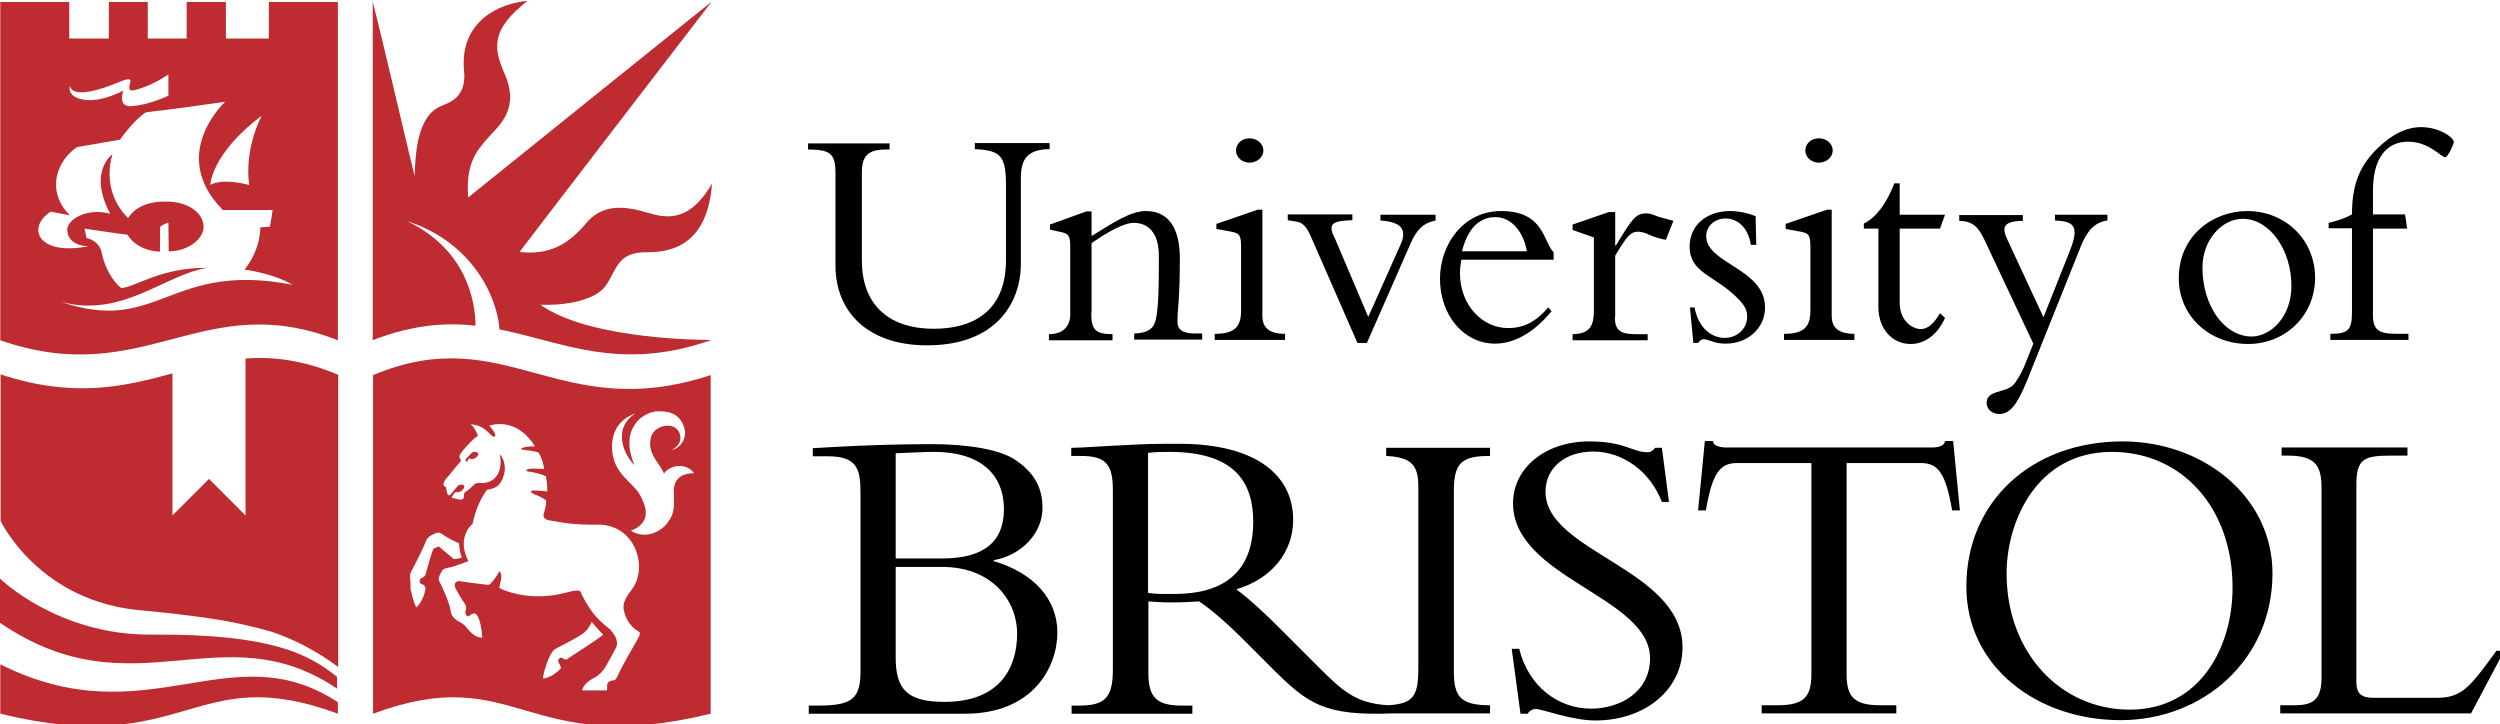 <?xml version="1.0" encoding="UTF-8" standalone="no"?>
<!-- Created with Inkscape (http://www.inkscape.org/) -->

<svg
   width="195.845mm"
   height="56.716mm"
   viewBox="0 0 195.845 56.716"
   version="1.1"
   id="svg1"
   xmlns="http://www.w3.org/2000/svg"
   xmlns:svg="http://www.w3.org/2000/svg">
  <defs
     id="defs1" />
  <g
     id="layer1"
     transform="translate(-16.585,-118.783)">
    <g
       id="g24"
       transform="matrix(0.265,0,0,0.265,3.091,70.337)">
		<path
   d="m 315.8,316.8 c 3.2,-0.1 8.3,-0.4 11.1,-0.4 15.5,0 20.8,8.1 20.8,16.9 0,9.8 -6.1,14.6 -18.2,14.6 H 315.7 V 316.8 Z M 305.3,381 c 0,8 -2,10.4 -12.4,10.4 H 290 v 2.4 h 46.2 c 20.3,0 27.3,-14 27.3,-24 0,-9.8 -6.9,-17.6 -18.8,-21.1 v -0.3 c 8.5,-1.5 14.4,-8.2 14.4,-15.4 0,-6.1 -2.5,-10.4 -7.7,-14 -4.5,-3.3 -14.3,-4.9 -25.4,-4.9 -2.4,0 -12,0.1 -18.9,0.4 -3.7,0.1 -12.4,0.6 -15.9,0.8 v 2.4 h 4.4 c 8.8,0 9.7,3.8 9.7,11 z m 10.5,-30.6 h 13.6 c 14.8,0 22.2,10 22.2,19.7 0,9.8 -4.8,20.2 -21.5,20.2 -10.6,0 -14.4,-3.4 -14.4,-13 v -26.9 z"
   id="path1" />

		<path
   d="m 491.4,317.6 v -2.4 h -30.7 v 2.4 c 7.1,0.4 9.5,2.3 9.5,9.1 v 53.8 c 0,8.2 -1.6,10.3 -8.8,10.8 -9.6,-0.5 -13.7,-4.3 -20.6,-11.2 l -10,-10 c -5.9,-5.9 -9.7,-9.5 -14.4,-13.1 10.4,-3 16.8,-11 16.8,-20.5 0,-12.9 -10.5,-22.5 -33.8,-22.5 -8.2,0 -10.7,0.1 -15.9,0.4 -5.2,0.2 -12.9,0.8 -15.9,0.8 v 2.4 h 2.8 c 7.3,0 9.5,2.3 9.5,10.1 v 53.2 c 0,8.5 -2.7,10.5 -10.1,10.5 h -2.1 v 2.4 h 35.7 v -2.4 h -2.9 c -7.1,0 -10.1,-1.9 -10.1,-9.5 v -21.3 c 2,0.1 3.7,0.3 6.4,0.3 3.4,0 5.4,-0.1 8.6,-0.3 3,2 7.5,5.7 13,11.2 l 8.3,8.3 c 10.9,10.9 15.6,14.4 36.1,13.6 h 28.6 v -2.4 c -8.7,0 -10.7,-2.5 -10.7,-10 v -53.5 c 0,-8.5 2.7,-10.2 10.7,-10.2 z m -93.3,40.8 c -2.9,0 -4.8,0.1 -7.8,-0.3 v -41.4 c 2.3,-0.3 3.9,-0.3 6.3,-0.3 19.5,0 24.8,9.1 24.8,20.8 -0.1,15.2 -9.3,21.2 -23.3,21.2 z"
   id="path2" />

		<path
   d="m 500,374.5 c 2.7,11.2 11.5,17.8 21.3,17.8 8.5,0 17.4,-4.9 17.4,-14.9 0,-18.2 -40.5,-23.7 -40.5,-45.8 0,-10.5 9.6,-18.3 22.5,-18.3 10.6,0 12.8,3.2 17.2,3.2 1,0 1.5,-0.3 2.3,-1.3 h 2 l 2.1,16 h -2.1 c -3.5,-9.1 -11.6,-14.9 -20.3,-14.9 -8.3,0 -14.1,4.8 -14.1,11.9 0,17.9 40.5,22.7 40.5,46 0,12.4 -11,21.6 -25.8,21.6 -6.9,0 -15.8,-3.4 -17.5,-3.4 -1.1,0 -2,0.6 -2.5,1.4 h -2.1 l -2.6,-19.2 h 2.2 z"
   id="path3" />

		<path
   d="m 596.8,382.1 c 0,6.8 2.3,9.2 10,9.2 h 4.7 v 2.4 h -39.8 v -2.4 h 4.7 c 7.7,0 10,-2.4 10,-9.2 v -62.4 h -22 c -5,0 -7.3,2.9 -9.2,14 h -2.3 l 2,-20.5 h 2.4 c 0.1,0.8 0.6,1.3 1.4,1.5 0.8,0.3 1.6,0.4 2.5,0.4 H 622 c 1.8,0 3.7,-0.4 3.9,-1.9 h 2.4 l 2,20.5 H 628 c -1.9,-11.1 -4.2,-14 -9.2,-14 h -22 z"
   id="path4" />

		<path
   d="m 710.9,356.5 c 0,17.9 -9.8,36.1 -30.4,36.1 -20.3,0 -36.4,-16.7 -36.4,-40.3 0,-15.2 8.8,-35.9 31.1,-35.9 20.8,0 35.7,16.6 35.7,40.1 z m 11.8,-4.2 c 0,-22.7 -20.5,-39 -44.3,-39 -26.9,0 -46.2,17.8 -46.2,42.9 0,23.6 20.8,39.5 45.6,39.5 24.5,0 44.9,-17.9 44.9,-43.4 z"
   id="path5" />

		<path
   d="M 781.4,393.7 H 725 v -2.4 h 4.2 c 5.8,0 8,-1.9 8,-8.3 v -56 c 0,-6.7 -2,-9.5 -10,-9.5 h -1.8 v -2.4 h 37.2 v 2.4 h -4.7 c -8.2,0 -10.4,0.9 -10.4,8.7 v 58.2 c 0,3.4 1.4,4.7 5.1,4.7 h 18.6 c 7.4,0 9.7,-2.9 17.7,-13.9 h 2.3 z"
   id="path6" />

		<g
   id="g7">
			<path
   class="st0"
   d="m 191.5,279.1 c -0.1,-7.3 -2.6,-22.4 -20.2,-30.9 17.9,5.7 26.4,20.8 27.3,32 18.7,3.7 35.4,12.6 62.4,3.2 l 0.1,-0.1 c 0,0 -35.5,0.3 -50.4,-10.4 7.7,0.3 16.5,-1.4 19.4,-5.8 3.1,-4.6 3.4,-9.4 11,-9.7 4.3,-0.1 18.8,0.9 20.3,-20.3 -4.6,7.8 -9.7,11.1 -17.2,9.1 -4.8,-1.2 -13.7,-4.9 -20,2.6 -5.2,6.2 -10.8,9.5 -19.7,8.5 3.6,-4.8 56.8,-74 56.8,-74 0,0 -68.2,54.8 -72,57.9 -0.7,-10 2.3,-13.7 6.3,-18.1 3.3,-3.6 9,-8.5 4.4,-18.7 -3.7,-8.3 -3.2,-13.3 6.8,-21.3 -8,0.6 -20.1,5.9 -18.7,20.6 0.9,8.8 -5.4,9.6 -7.7,10.9 -5.9,3.3 -6.7,12.8 -6.9,20.3 -0.7,-2.4 -9.3,-39.6 -12.4,-51.6 0,0 0,100 0,100 h 0.2 c 11.7,-4.5 21.4,-5.2 30.2,-4.2 z"
   id="path7"
   style="fill:#be2b31" />

		</g>

		<g
   id="g9">
			<path
   class="st0"
   d="m 261,293.7 c -45,14.8 -60.4,-16.5 -99.8,0 0,0 0,100.1 0,100.1 42.9,-15.9 44.5,13.5 99.8,0 0,-0.1 0,-100.1 0,-100.1 z m -81.7,51.2 c -0.2,0.1 -0.4,0.3 -0.4,0.5 -0.4,0.9 -1.7,5.4 -2,6.6 -0.3,1.3 -0.7,1.4 -1.4,1.7 -0.6,0.2 -0.7,1.6 -0.1,1.7 1.6,0.5 1.3,1.6 1.2,1.8 0,0.3 -0.5,3.2 -2.6,5.2 -1.1,-2.1 -1.3,-4.1 -1.5,-4.6 -0.2,-0.5 -0.3,-1.1 -0.2,-1.6 0,-0.5 -0.1,-2.6 -0.2,-3.1 0,-0.5 0.2,-1 0.4,-1.4 0.4,-0.7 3.2,-6 4.5,-9.3 0.5,-1.2 3.3,-2.4 3.9,-2.1 0.8,0.3 1.7,1.4 5.7,3.1 0.1,1.1 0.3,3.3 0.9,4.2 -0.9,0.4 -2.4,0.5 -2.4,0.5 0,0 -3.3,-2.7 -4,-3.4 -0.1,-0.1 -0.4,-0.3 -0.6,-0.3 -0.4,0.2 -0.8,0.3 -1.2,0.5 z m 38,32.5 c -0.7,-0.6 -1.8,0.4 -1.2,1.3 0.7,1.1 0.6,1.7 0.6,1.7 0,0 -2.2,2.6 -5.2,3 -0.3,-0.3 0.8,-4.3 1.9,-6.5 0.9,-1.8 1.3,-2.1 2.5,-2.7 1.2,-0.6 6.2,-3.1 7.7,-4.4 1.6,-1.3 2.2,-3.2 2.2,-3.2 0,0 1.5,1.9 3.4,3.8 -0.4,0.7 -9.9,6.7 -10.4,7.1 -0.3,0.4 -1,0.4 -1.5,-0.1 z m 21.8,-5.1 c -0.4,0.7 -4.6,7.9 -5.7,10.5 -0.6,1.4 -1.2,1.1 -1.6,1.2 -0.4,0.1 -1.5,0.3 -1.4,1.6 0.1,0.9 -0.1,1.3 -0.1,1.3 0,0 -6.7,0 -7.3,0 0.3,-1.1 1,-2.4 3.9,-3.9 0.9,-0.5 2,-1.5 2.8,-2.7 0.4,-0.6 2.9,-5.1 3.4,-6.2 0.4,-0.8 0.2,-2.1 -0.2,-2.9 -0.4,-0.7 -1.1,-2 -2.1,-2.7 -3.2,-2.6 -5.2,-4.6 -7.9,-9.9 -0.4,-0.9 0.1,-1.9 -4.6,-0.6 -11.3,3 -19.4,-1.1 -19.8,-1.4 0.4,-2.1 1.2,-4 0,-4.9 -0.7,1.4 -1.4,2.4 -2.6,3.7 -0.4,0.4 -0.9,0.3 -1.7,0.2 -0.9,-0.1 -6.5,-0.8 -7.5,-1 -0.4,-0.1 -2,0.4 -1.1,2.2 0.2,0.3 1.4,2.6 2.8,4.6 0.7,1.1 0,1.8 0.1,2.6 0.2,0.8 0.6,1.1 0.9,1 0.3,-0.1 1.5,-1.5 2.4,-0.5 0.9,1 1.5,3.9 1.7,6.8 -0.8,0.1 -1.9,-0.3 -2.9,-1.1 -0.9,-0.7 -1.8,-2.1 -2.8,-2.9 -1,-0.8 -1.5,-0.7 -2.2,-1.4 -0.6,-0.6 -1.3,-1 -1.5,-2.8 -0.2,-1.8 -2.8,-7.7 -3.3,-8.4 -0.6,-0.9 0.5,-2.8 1,-3.4 0.4,-0.5 1.3,-0.6 2.4,-0.8 1.6,-0.4 4.2,-1.5 5.2,-1.8 -3.5,-6.7 0.7,-10.7 1.2,-11 1.2,-5.7 3.4,-8.9 4.3,-10.1 2.1,-0.4 4.1,-0.7 5.1,-4.9 0.6,-2.3 -0.5,-4.9 -1.3,-5.6 0.4,2.2 0.3,4.6 -0.9,6.3 -1.7,2.5 -4.5,2.2 -5,2.2 -0.5,0 -1.1,-0.1 -1.6,0.4 -0.4,0.4 -1.7,1.6 -2.5,2.1 -0.7,0.4 -0.6,0.7 -0.6,1.3 -0.1,0.6 -0.1,1 -0.8,1.1 -0.7,0.1 -1.7,-0.4 -2.3,-0.4 -1,0 -0.4,-0.6 0.2,-1.4 0.6,-0.8 0.7,-0.3 1.2,-0.4 0.7,-0.1 1,-0.4 1.6,-1.1 0.8,-1.2 -1.1,-1.4 -1.7,-0.8 -0.6,0.6 -1.4,1.7 -1.9,2.3 -0.5,0.6 -1,0.8 -1.2,0.1 -0.2,-0.5 -0.4,-1.5 -0.4,-2 -1.6,-0.4 -0.2,-2.2 -0.2,-2.2 l 4.7,-5.7 c 0,0 -1,-0.7 -0.3,-1.9 0.4,-0.7 3.2,-4 5.2,-5.4 -0.4,-1.1 -0.9,-2.2 -2.1,-3.4 1.8,0.3 3.2,0.3 6,3.2 0.7,0.8 1.5,0.5 1.2,-0.2 -0.3,-0.8 -0.8,-1.4 -1.7,-2.6 8.7,-2.3 12.9,5.4 13.5,6.2 -1.6,-0.1 -2.9,0.1 -3.7,0.4 -0.7,0.2 -0.6,0.5 0.4,0.6 2.9,0.3 3.3,0.5 4.2,0.7 1.2,1.4 1.8,4.7 1.8,4.9 -1.2,0.1 -2.8,-0.2 -4.4,0 -1.3,0.2 -0.8,0.8 -0.3,0.8 1.9,0.2 3.8,0.8 5.2,1.4 0.5,2.7 0.4,4.5 0.4,4.5 0,0 -3.4,-0.4 -4.3,-0.3 -0.9,0.1 -0.4,0.8 0.4,1.1 0.8,0.3 2.5,0.9 3.6,1.9 0,0.8 -0.3,2.7 -0.7,3.7 -0.3,0.9 -0.1,1.8 1.5,2.1 4.2,0.8 7.8,1.4 14.3,1.3 11.4,-0.2 15.2,12.9 10.1,19.3 -2.4,3 -2.5,4.7 -2.3,5.8 0.5,2.7 1.9,5 4.4,6.5 1,0.4 -0.3,2.2 -0.6,2.8 z M 251.7,324 c -3.4,2.9 0.2,8.4 -3,12.7 -1.7,2.9 -6.6,5.9 -11.3,3 2.8,-1 5.5,-3.3 4,-7.7 -2,-5.7 -4.7,-5.8 -7.8,-10.6 -2.4,-3.7 -3.7,-13.3 5.2,-16.4 -7.3,4.6 -3,12.9 -0.3,15.3 -4.7,-10.8 2.6,-15.9 7,-15.9 2.4,0 5.4,0.2 7.1,3.4 2.5,4.5 -1.2,7.9 -3.1,8 3.1,-1.5 2.9,-4.3 1.9,-5.7 -1.9,-2.7 -7,-1.4 -8,1.8 -1.4,4.9 2.5,7.7 3.8,10.9 2,-2.8 6.8,-3.1 8.9,-0.1 -1.9,0 -3.5,0.5 -4.4,1.3 z"
   id="path8"
   style="fill:#be2b31" />

			<path
   class="st0"
   d="m 176.5,357.3 c 0,0 0,0 0,0 0,-0.1 0,-0.1 0,0 z"
   id="path9"
   style="fill:#be2b31" />

		</g>

		<path
   d="m 361.2,225.1 v 1.8 c -6.3,0.1 -8.5,2.6 -8.5,8.6 v 25.3 c 0,11.6 -7.4,24.1 -27.7,24.1 -17.9,0 -27.1,-10.2 -27.1,-23.6 V 234 c 0,-6 -1.7,-6.9 -8.1,-7 v -1.8 h 24.1 v 1.8 h -0.8 c -5.1,0 -7.4,1.4 -7.4,6.8 v 26 c 0,12.6 7.4,20.2 21.3,20.2 10.6,0 21.3,-4.4 21.3,-20.3 v -21.8 c 0,-9 -1.4,-10.6 -9.2,-11 v -1.8 z"
   id="path10" />

		<path
   d="m 373.5,275.2 c 0,5.1 1.2,6.4 6.3,6.4 v 1.8 H 361 v -1.8 c 4.1,0 6.3,-2.2 6.3,-5.9 V 256 c 0,-3.5 -0.4,-4.1 -2.8,-4.6 l -3.2,-0.7 v -1.5 l 10.8,-3.9 h 1.5 v 7.3 c 6.3,-3.9 11.5,-7.4 16.1,-7.4 6.4,0 10,4.7 10,14 0,12.5 -0.7,14.9 -0.7,18.5 -0.1,2.5 1.4,3.7 5.2,3.7 h 2.1 v 1.8 h -20.1 v -1.8 c 2.7,-0.1 4.3,-0.7 5.3,-1.8 1.8,-1.8 2,-8.6 2,-21.1 0,-7.5 -3.7,-9.8 -7.4,-9.8 -3,0 -7.6,2.6 -12.5,6 v 20.5 z"
   id="path11" />

		<path
   d="m 424.1,276.2 c 0,3.3 1.8,5.3 6.7,5.3 v 1.8 H 410 v -1.8 c 5.7,0 7.8,-1.9 7.8,-6.8 v -18.8 c 0,-3.7 -0.5,-4.1 -2.9,-4.6 l -4.4,-0.8 V 249 l 12.2,-4.2 h 1.4 z m -3.8,-52.5 c 2.2,0 4.1,1.6 4.1,3.6 0,2 -1.9,3.6 -4.1,3.6 -2.2,0 -4,-1.6 -4,-3.6 0,-2 1.7,-3.6 4,-3.6 z"
   id="path12" />

		<path
   d="m 452.2,284.2 -13.6,-31.1 c -1.4,-3.3 -2.6,-4.4 -4.1,-4.7 l -2.9,-0.5 v -1.7 h 19.1 v 1.7 c -5.7,0.2 -7.5,0.9 -5.2,5.3 l 9.9,23.3 9.6,-21.5 c 1.7,-3.8 0.8,-6.6 -6,-7 v -1.7 h 16.3 v 1.7 c -3.6,0.7 -5.6,2.7 -7.4,6.8 L 455,284.2 Z"
   id="path13" />

		<path
   d="m 483.1,257.1 c 2.2,-8.7 6.8,-10.1 9.9,-10.1 4.5,0 8.2,4 9.3,10.1 z m 27.1,2.5 v -2.2 c -3.1,-3.1 -2.8,-12.2 -15.5,-12.2 -11.4,0 -18.1,10.1 -18.1,20 0,10.9 7.1,19.2 16.3,19.2 6.8,0 12.7,-4.7 16.7,-9.6 l -1,-1.1 c -3.6,4.2 -7.2,6.1 -11.9,6.1 -7.4,0 -14.2,-6.6 -14.2,-16.3 0,-1.2 0.2,-2.5 0.4,-3.9 z"
   id="path14" />

		<path
   d="m 528.3,276.5 c 0,3.8 1.4,5.1 6.1,5.1 h 3.6 v 1.8 h -22.2 v -1.8 c 4.8,-0.1 6.3,-2.1 6.3,-7 V 253 l -6.3,-2.2 v -1.6 l 10.7,-3.7 h 1.9 v 9.9 h 0.2 c 4.7,-7.7 5.8,-9.5 8.9,-9.5 1.1,0 1.4,0.1 3.2,0.8 0.9,0.4 2.6,0.7 4.9,1.4 l -2.2,5.6 c -1.4,-0.2 -3.2,-0.7 -5,-1.5 -1,-0.5 -2.2,-0.9 -3.3,-0.9 -1.7,0 -2.7,1.1 -3.7,2.4 -1.2,1.7 -2.2,3.3 -3,4.7 v 18.1 z"
   id="path15" />

		<path
   d="m 551.9,273.9 c 1.1,5.6 4.7,8.8 8.9,8.8 3.7,0 6.6,-2.8 6.6,-6.2 0,-2 -0.5,-3.2 -3,-5.7 -6.6,-6.6 -14,-7.3 -14,-15.1 0,-6.2 4.9,-10.5 12,-10.5 2.5,0 5.2,0.6 7.5,1.5 l 0.2,8.5 h -1.6 c -0.7,-4.8 -3.7,-7.8 -7.5,-7.8 -3.1,0 -5.7,2.2 -5.7,5.2 0,8.2 17.4,9.6 17.4,21.1 0,6.1 -5.1,10.7 -11.6,10.7 -1.8,0 -3.1,-0.3 -4.1,-0.7 -1,-0.3 -1.8,-0.6 -2.5,-0.6 -0.6,0 -1.1,0.4 -1.6,1.1 h -1.4 l -1,-10.5 h 1.4 z"
   id="path16" />

		<path
   d="m 592.4,276.2 c 0,3.3 1.8,5.3 6.7,5.3 v 1.8 h -20.8 v -1.8 c 5.7,0 7.8,-1.9 7.8,-6.8 v -18.8 c 0,-3.7 -0.5,-4.1 -2.9,-4.6 l -4.4,-0.8 V 249 l 12.2,-4.2 h 1.4 z m -3.8,-52.5 c 2.3,0 4.1,1.6 4.1,3.6 0,2 -1.9,3.6 -4.1,3.6 -2.2,0 -4,-1.6 -4,-3.6 0,-2 1.7,-3.6 4,-3.6 z"
   id="path17" />

		<path
   d="m 625.9,246.3 -1.5,4.1 h -11.9 v 21.8 c 0,5.9 4.2,7.9 6.2,7.9 2.1,0 3.9,-1.6 5.7,-4.7 l 1.5,1.4 c -2.2,4.9 -5.9,7.7 -10.2,7.7 -5.5,0 -9.5,-4.6 -9.5,-10.9 v -23.2 h -4.3 v -1.5 c 3.7,-1.8 6.8,-6.1 9,-11.9 h 1.6 v 9.3 z"
   id="path18" />

		<path
   d="m 662.9,256.7 c 2.8,-7.1 1,-8.5 -4.5,-8.7 v -1.7 h 15.5 v 1.7 c -3.8,0.5 -6,3.1 -7.8,7.5 l -15.9,39.7 c -2.8,6.9 -5,10 -8.2,10 -2.2,0 -3.8,-1.4 -3.8,-3.3 0,-3.8 5.4,-2.9 7.8,-5.2 1,-1 2.4,-3.5 3.2,-5.3 l 2.8,-7 -14.5,-30.8 c -1.8,-3.8 -3.5,-5.4 -7.4,-5.5 v -1.7 h 18.8 v 1.7 c -5.7,0.1 -6.4,1.8 -4.5,5.7 l 10.6,22.8 z"
   id="path19" />

		<path
   d="m 702,261.9 c 0,-8.1 5.7,-14.4 11.9,-14.4 7.9,0 14.4,9.1 14.4,19.8 0,9.4 -6.3,15 -11.8,15 -8.1,-0.1 -14.5,-9.1 -14.5,-20.4 z m -7,3.2 c 0,11 8.9,19.4 20.5,19.4 11.1,0 19.8,-8.5 19.8,-19.6 0,-11.1 -8.7,-19.7 -20.1,-19.7 -9.8,0 -20.2,7 -20.2,19.9 z"
   id="path20" />

		<path
   d="M 762.5,250.4 H 752.4 V 276 c 0,4.3 1.7,5.5 6.9,5.5 h 3.6 v 1.8 h -23.1 v -1.8 c 5.4,0 6.4,-1.2 6.4,-6.5 v -24.7 h -6.9 v -1.6 c 2.6,-0.6 4.9,-1.4 6.9,-2.5 0,-7.8 1.7,-13.7 7.2,-19.2 4.6,-4.6 9,-6.6 13.3,-6.6 5.2,0 9.6,3 9.6,4.4 0,0.7 -1.8,4.5 -2.5,4.5 -1.3,0 -4.8,-4.6 -11,-4.6 -6.7,0 -10.4,5.3 -10.4,14.4 v 7.1 h 9.5 z"
   id="path21" />

		<path
   class="st0"
   d="m 130.4,183.4 v 10.8 h -0.5 -11.7 -0.5 v -10.8 h -11.6 v 10.8 H 106 94.6 V 183.4 H 94.3 83.1 v 10.8 H 82.7 71.4 V 183.4 H 71 51 c 0,0 0,100.4 0,100 42.8,14.9 59.6,-15.8 99.8,0 0,-1.6 0,-100 0,-100 z m -2.1,33.6 c -4.1,8.1 -4.4,16.3 -3.7,20.5 -8.6,-2.2 -11.5,0 -11.5,0 0,0 0.2,-9.2 15.2,-20.5 z m -42,-10 c 3.4,-1.4 3.3,-0.6 3.1,0.3 -0.2,1 -0.8,2.6 1.1,2.2 5.2,-1.2 9.8,-4.4 10.2,-4.7 v 6.3 c -0.8,0.4 -6.2,2.8 -10.9,3.1 -4.3,0.3 -2.4,-4.6 -2.4,-4.6 -0.4,0.2 -5.9,3.1 -10.5,2.8 -5.5,-0.3 -5.8,-3.4 -5.2,-4.1 0,0.5 0.7,4.5 14.6,-1.3 z m -17.5,65 c 18.3,5.1 31.1,-8.3 43.6,-10 -13.7,-0.2 -21.1,5.5 -25.6,6 -2.3,-1.7 -4.9,-5.9 -5.8,-10.4 -0.7,-3.8 -4.5,-4.4 -4.5,-4.4 l -0.6,-2.8 c 0,0 10.8,1.6 12.7,1.8 2.5,4 7.2,5 9.6,5 0,0 0.1,-6.8 0,-7.2 0.5,-0.8 2.5,-1.4 2.5,-1.4 l 0.1,8.5 c 5.9,0 10.4,-3.8 10.3,-7.3 -0.1,-4.1 -4.6,-7.6 -11.8,-7.4 -7.2,0.1 -9.8,3.7 -10.5,4.9 -8.5,-8.5 -4.6,-18.9 -4.6,-18.9 0,0 -7.4,5 -0.7,17.6 -7,-1.9 -12.7,1.8 -12.7,4.7 0,2.7 2.1,4.8 6.3,4.9 -15.1,3 -18.4,-5.6 -11.2,-10.2 3.4,0.6 3.4,0.6 5.7,1.1 -7.3,-7.3 -3.8,-16.3 2.1,-20.2 8.5,-1.5 12.7,-2.2 12.7,-2.2 0,0 4.1,-5.9 7.7,-8.1 5.2,-0.5 23.4,-3.1 23.4,-3.1 0,0 -17,15.5 -0.7,32 6.7,0 14.7,0 14.7,0 0,0 -0.3,2.5 -0.8,4.9 -1.4,0.1 -2.2,0.2 -2.8,0.2 -0.2,7.5 -4.7,12.5 -4.7,12.5 0,0 8.5,1.1 14.2,4.5 -36.5,-7.1 -39.5,15 -68.6,5 z"
   id="path22"
   style="fill:#be2b31" />

		<path
   class="st0"
   d="m 189.2,319.4 c 0,0 -0.5,-0.2 0.4,-1 0.1,-0.1 0.3,0.1 0.8,0.1 0.7,0 1.1,-0.2 1.7,-0.9 0.9,-1.1 -1,-1.5 -1.6,-1 -0.7,0.6 -1.1,1.2 -1.7,1.7 0.1,0 -0.9,0.8 0.4,1.1 z"
   id="path23"
   style="fill:#be2b31" />

		<path
   class="st0"
   d="M 150.8,390.4 C 119,369.5 94.5,401 51,379.2 c 0,0 0,14.5 0,14.6 55.3,13.5 56.9,-15.9 99.8,0 z"
   id="path24"
   style="fill:#be2b31" />

	</g>
    <path
       class="st0"
       d="m 28.438,168.498 c -7.329,0.053 -11.853,-4.392 -11.853,-4.392 0,0 0,3.466 0,3.466 10.504,7.17 17.357,-0.953 26.405,5.159 v -0.926 c -2.143,-1.693 -4.948,-3.387 -14.552,-3.307 z"
       id="path25"
       style="fill:#be2b31;stroke-width:0.265" />
    <g
       id="g26"
       transform="matrix(0.265,0,0,0.265,3.091,70.337)">
		<path
   class="st0"
   d="m 121.3,367.1 c 3.7,0.8 6.9,1.6 9.7,2.4 7.2,2.4 13.9,6 19.9,10.5 v -86.4 c -10.5,-4.4 -19.3,-5.4 -27.4,-4.8 v 46.4 l -10.8,-10.8 -10.8,10.8 v -42 c -14,3.8 -28.9,7.5 -50.8,0.3 0,0.9 0,23.6 0,43.3 0,0 11.4,24.2 42.2,26.5 11.6,1.1 20.7,2.3 28,3.8"
   id="path26"
   style="fill:#be2b31" />

	</g>
  </g>
</svg>
